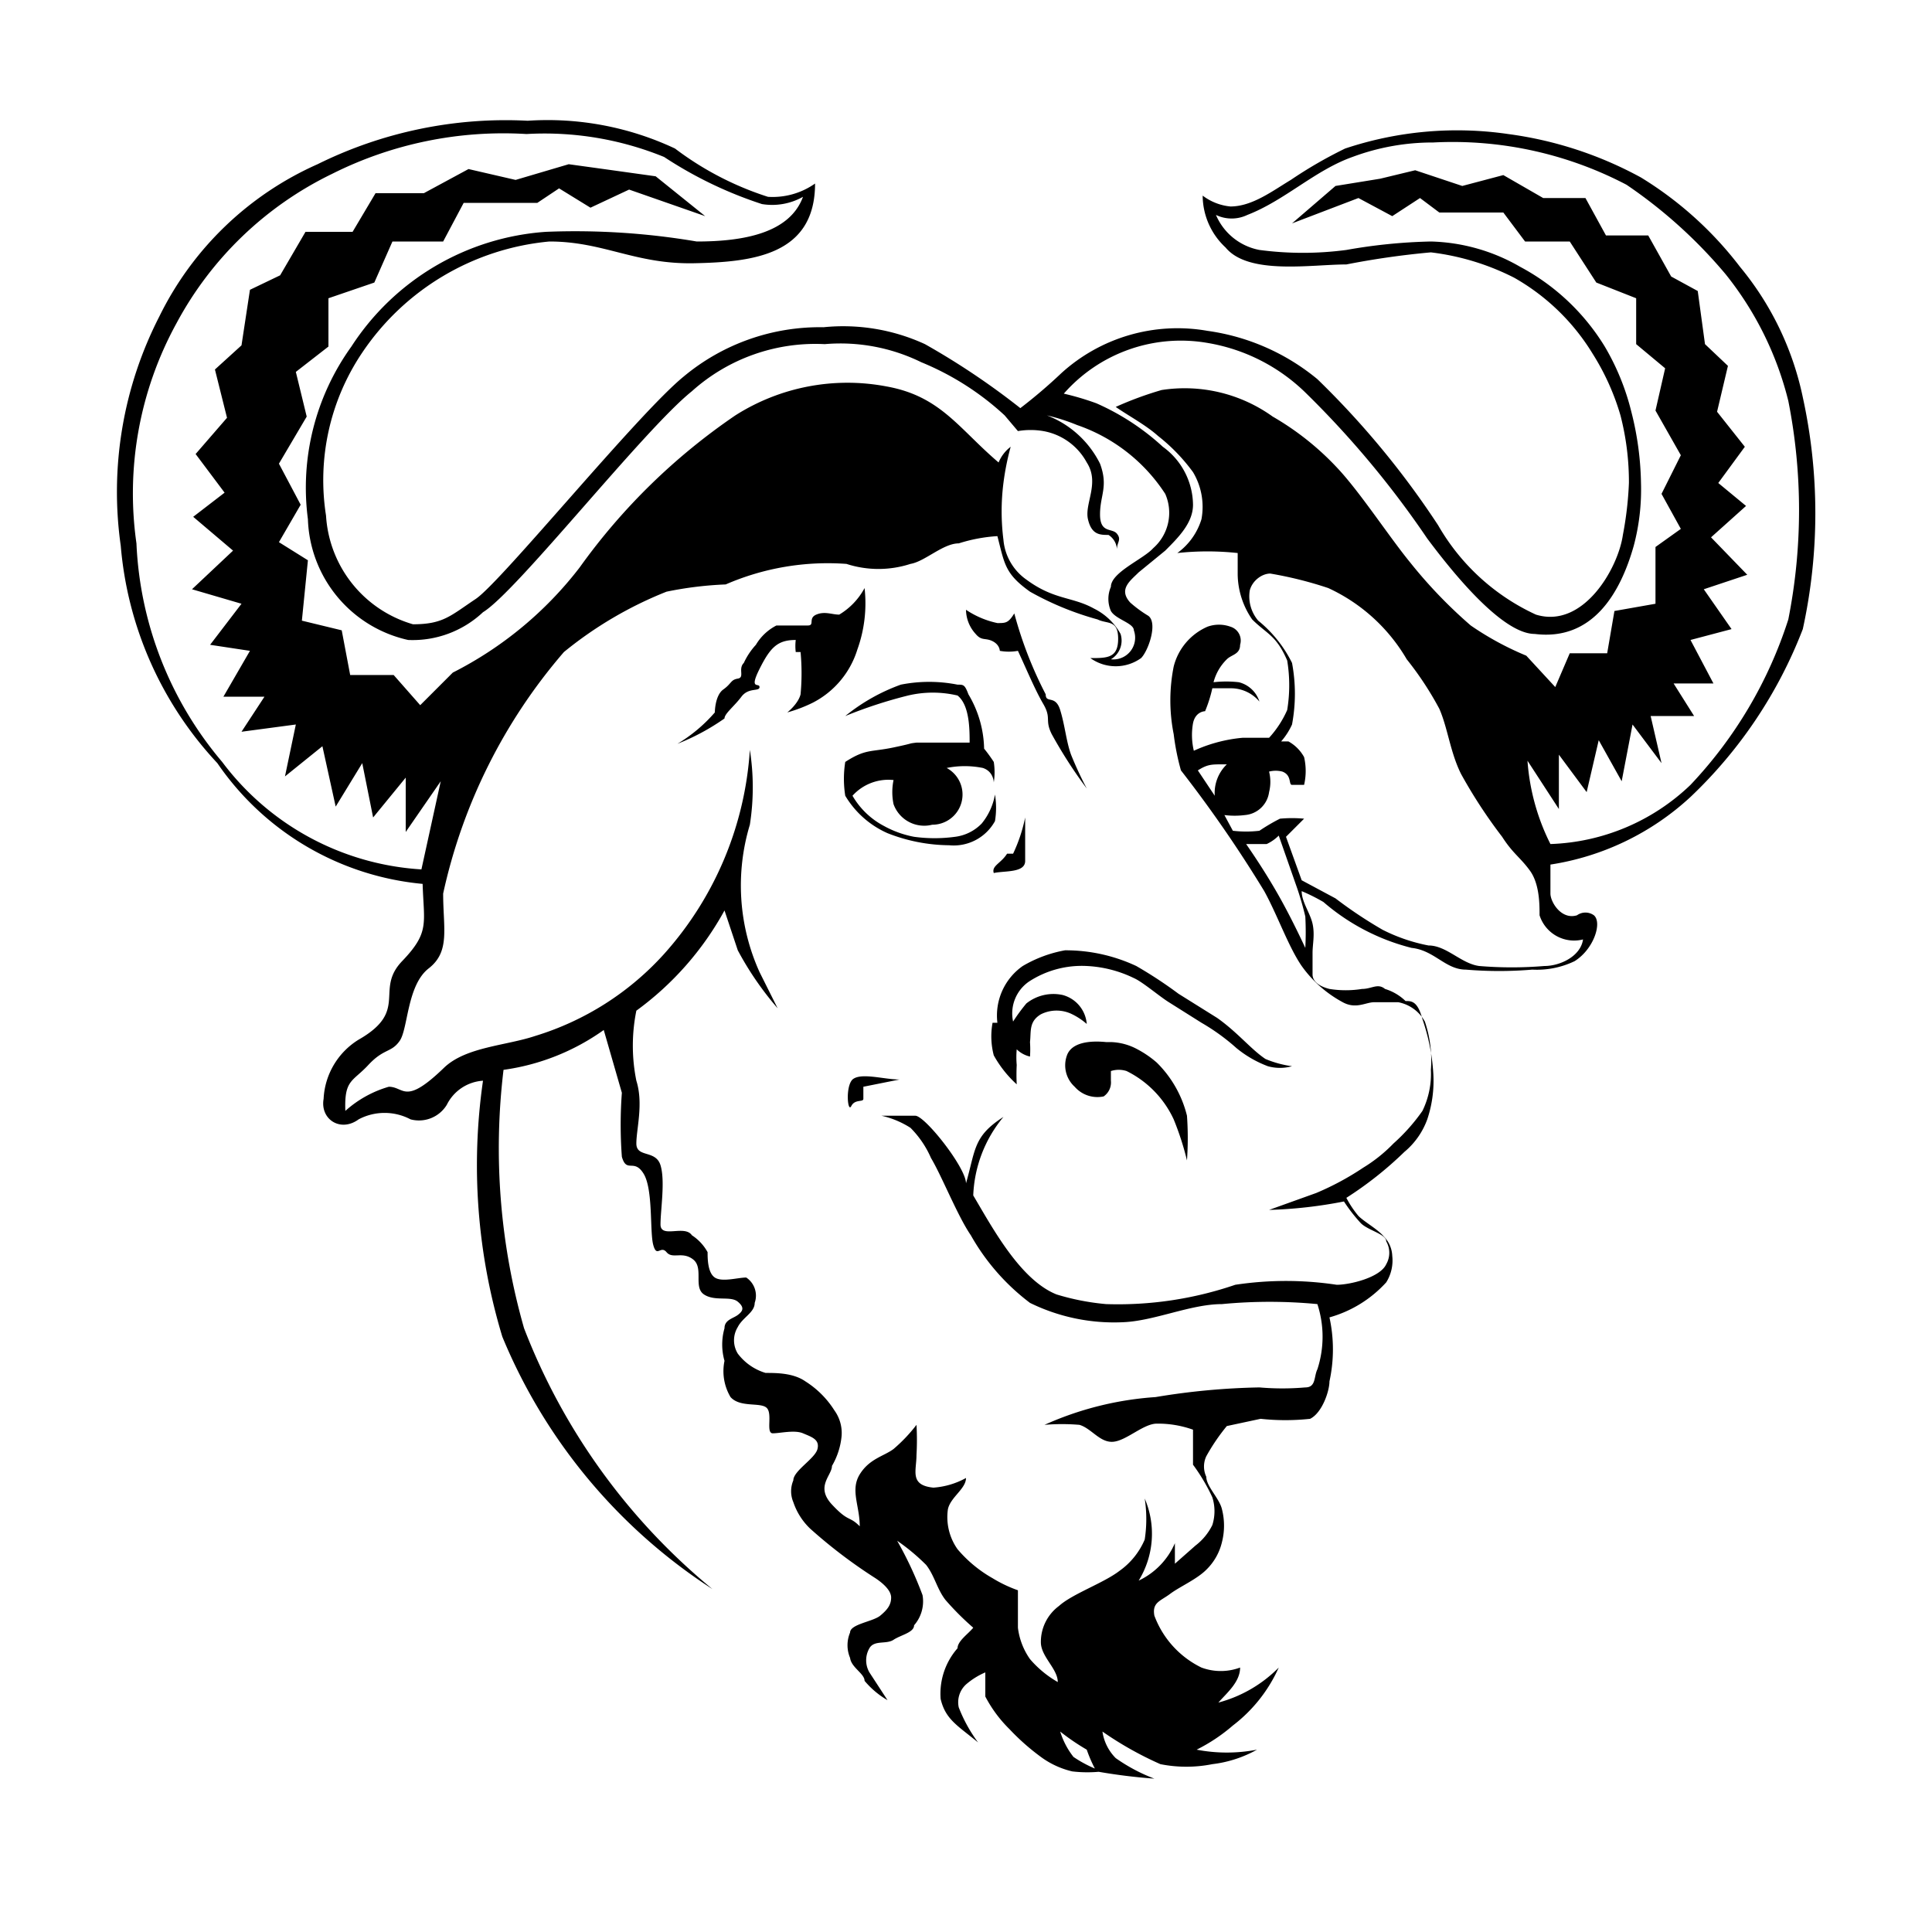 <svg xmlns="http://www.w3.org/2000/svg" viewBox="0 0 16 16"><title>gnu</title><path d="M4,8.95a.36.36,0,0,0-.3.2.27.27,0,0,1-.3.12.46.46,0,0,0-.43,0c-.15.11-.32,0-.29-.17a.61.61,0,0,1,.29-.49c.42-.24.13-.41.36-.65s.18-.31.17-.64a2.32,2.32,0,0,1-1.7-1A3,3,0,0,1,1,4.52a3.18,3.18,0,0,1,.32-1.9A2.66,2.66,0,0,1,2.63,1.36,3.51,3.51,0,0,1,4.37,1a2.48,2.48,0,0,1,1.22.23,2.57,2.57,0,0,0,.77.4.61.61,0,0,0,.39-.11c0,.59-.51.65-1,.66S5,2,4.55,2A2.1,2.1,0,0,0,3,2.92,1.89,1.89,0,0,0,2.7,4.27a1,1,0,0,0,.72.9c.25,0,.31-.07.52-.21S5.28,3.43,5.66,3.12a1.76,1.76,0,0,1,1.16-.41,1.62,1.62,0,0,1,.84.14,6.14,6.14,0,0,1,.79.53,4.27,4.27,0,0,0,.34-.29A1.43,1.43,0,0,1,10,2.74a1.82,1.82,0,0,1,.91.4,7.14,7.14,0,0,1,1,1.21,1.8,1.8,0,0,0,.81.74c.39.12.68-.38.72-.66A2.89,2.89,0,0,0,13.49,4a2.2,2.2,0,0,0-.07-.56,2,2,0,0,0-.23-.51,1.8,1.8,0,0,0-.65-.63,2.06,2.06,0,0,0-.69-.21,6.79,6.79,0,0,0-.7.1c-.29,0-.81.09-1-.14a.59.59,0,0,1-.19-.43.45.45,0,0,0,.23.09c.18,0,.35-.13.5-.22a3.65,3.65,0,0,1,.45-.26,2.93,2.93,0,0,1,1.35-.12,3.16,3.16,0,0,1,1.1.36,3,3,0,0,1,.82.74,2.49,2.49,0,0,1,.52,1.08,4.49,4.49,0,0,1,0,1.92A3.79,3.79,0,0,1,14,6.6a2.2,2.2,0,0,1-1.16.56c0,.09,0,.17,0,.24s.09.22.22.18a.12.12,0,0,1,.14,0c.07.06,0,.28-.16.38a.72.72,0,0,1-.35.07,3.29,3.29,0,0,1-.55,0c-.17,0-.26-.16-.45-.18a1.78,1.78,0,0,1-.73-.38,1.54,1.54,0,0,0-.18-.09c0,.09.07.18.09.27s0,.17,0,.24,0,.12,0,.18.06.1.14.12a.85.85,0,0,0,.27,0c.08,0,.13-.05.19,0a.42.42,0,0,1,.17.1c.05,0,.1,0,.14.15a1.68,1.68,0,0,1,.09.45,1,1,0,0,1-.05.38.63.63,0,0,1-.19.27,3,3,0,0,1-.48.38.82.82,0,0,0,.1.15c.05.05.16.11.21.17a.24.24,0,0,1,.07.16.34.34,0,0,1-.05.22,1,1,0,0,1-.47.29,1.24,1.24,0,0,1,0,.53c0,.08-.06.26-.16.31a1.9,1.9,0,0,1-.41,0l-.28.06a1.65,1.65,0,0,0-.17.25.2.2,0,0,0,0,.17c0,.08.11.18.13.27a.55.55,0,0,1,0,.27.47.47,0,0,1-.13.23c-.08.08-.22.14-.3.2s-.15.07-.13.18a.78.78,0,0,0,.39.43.46.46,0,0,0,.32,0c0,.12-.11.21-.18.29a1.1,1.1,0,0,0,.5-.29,1.24,1.24,0,0,1-.38.48,1.44,1.44,0,0,1-.3.2,1.32,1.32,0,0,0,.5,0,1,1,0,0,1-.37.12,1.1,1.1,0,0,1-.43,0,2.86,2.86,0,0,1-.48-.27.39.39,0,0,0,.11.22,1.43,1.43,0,0,0,.32.17,4.73,4.73,0,0,1-.48-.06A1.13,1.13,0,0,1,9,14.49a1.85,1.85,0,0,1-.22-.15.65.65,0,0,0,.11.21,1,1,0,0,0,.24.12,1.06,1.06,0,0,1-.25,0,.71.71,0,0,1-.26-.12,1.88,1.88,0,0,1-.26-.23,1.08,1.08,0,0,1-.2-.27c0-.08,0-.13,0-.2a.61.61,0,0,0-.16.1.2.2,0,0,0-.06.19,1.23,1.23,0,0,0,.16.29c-.17-.14-.27-.19-.31-.36a.57.57,0,0,1,.14-.42c0-.06.09-.12.13-.17a2.3,2.3,0,0,1-.23-.23c-.07-.09-.09-.2-.16-.29a1.71,1.71,0,0,0-.24-.2,3.11,3.11,0,0,1,.21.45.3.3,0,0,1-.07.25c0,.06-.11.08-.17.12s-.16,0-.2.07a.2.2,0,0,0,0,.2l.15.23a.71.71,0,0,1-.19-.16c0-.06-.11-.11-.12-.19a.27.27,0,0,1,0-.21c0-.07.19-.09.25-.14s.09-.09.09-.15-.07-.12-.13-.16a4.16,4.16,0,0,1-.54-.41.54.54,0,0,1-.14-.22.23.23,0,0,1,0-.18c0-.08.18-.18.2-.26s-.05-.1-.12-.13-.19,0-.25,0,0-.16-.05-.21-.22,0-.3-.09A.42.42,0,0,1,6,11.27.49.49,0,0,1,6,11c0-.07.07-.08.11-.11s.06-.06,0-.11-.19,0-.28-.06,0-.22-.09-.29-.17,0-.22-.06-.08.05-.11-.06,0-.46-.08-.59-.14,0-.18-.14a3.57,3.57,0,0,1,0-.53L5,8.53a1.87,1.87,0,0,1-.83.33A5.42,5.42,0,0,0,4.34,11a5.23,5.23,0,0,0,1.56,2.16,4.56,4.56,0,0,1-1.74-2.09A4.9,4.9,0,0,1,4,8.95Zm5.2-.32a.49.49,0,0,1,.22.06.84.84,0,0,1,.16.11.93.93,0,0,1,.25.44,2.61,2.61,0,0,1,0,.37,2.37,2.37,0,0,0-.11-.34.84.84,0,0,0-.39-.4.21.21,0,0,0-.13,0s0,0,0,.08a.14.14,0,0,1-.06.13A.25.25,0,0,1,8.9,9a.24.24,0,0,1-.06-.27C8.89,8.62,9.06,8.62,9.16,8.63Zm-.94-.16A.5.5,0,0,1,8.47,8a1.06,1.06,0,0,1,.35-.13A1.38,1.38,0,0,1,9.41,8a3.57,3.57,0,0,1,.35.23l.32.2c.17.12.28.26.4.34a.87.87,0,0,0,.22.06.37.37,0,0,1-.2,0,.92.92,0,0,1-.26-.15,1.74,1.74,0,0,0-.29-.21L9.68,8.3c-.08-.05-.22-.17-.29-.2A1,1,0,0,0,9,8a.8.8,0,0,0-.48.13.32.32,0,0,0-.13.33,1.5,1.5,0,0,1,.11-.15.36.36,0,0,1,.3-.07A.27.27,0,0,1,9,8.48a.55.55,0,0,0-.12-.08.29.29,0,0,0-.26,0c-.1.06-.08.14-.09.23a.87.87,0,0,1,0,.12.23.23,0,0,1-.11-.06.75.75,0,0,0,0,.13,1.61,1.61,0,0,0,0,.16.94.94,0,0,1-.19-.24A.62.62,0,0,1,8.22,8.47Zm.13-1.4a1.31,1.31,0,0,0,.1-.3c0,.13,0,.26,0,.36s-.17.08-.26.1C8.21,7.17,8.29,7.15,8.34,7.07ZM7.06,8.94c.07-.06.26,0,.39,0L7.15,9s0,.07,0,.1-.07,0-.1.06S7,9,7.06,8.94ZM8,5.05a.74.74,0,0,0,.26.11c.07,0,.09,0,.14-.08a3.3,3.3,0,0,0,.26.67c0,.08.08,0,.12.13s.05.26.09.37A3,3,0,0,0,9,6.53a3.86,3.86,0,0,1-.29-.45c-.06-.12,0-.13-.07-.25s-.14-.29-.21-.44a.42.42,0,0,1-.15,0s0-.05-.06-.08-.09,0-.14-.06A.3.3,0,0,1,8,5.05ZM7.59,6.15h.25l.19,0c0-.11,0-.31-.1-.39a.89.89,0,0,0-.41,0A3.82,3.82,0,0,0,7,5.93a1.58,1.58,0,0,1,.46-.26,1.21,1.21,0,0,1,.47,0c.05,0,.06,0,.09.08a.91.91,0,0,1,.13.45,1.28,1.28,0,0,1,.08.11.55.55,0,0,1,0,.17s0-.09-.09-.12a.75.75,0,0,0-.3,0,.25.25,0,0,1-.12.47.27.27,0,0,1-.32-.17.49.49,0,0,1,0-.2.4.4,0,0,0-.34.13.65.65,0,0,0,.26.25.84.84,0,0,0,.25.09,1.26,1.26,0,0,0,.34,0,.37.37,0,0,0,.22-.11.52.52,0,0,0,.11-.24.68.68,0,0,1,0,.22A.39.39,0,0,1,7.86,7a1.42,1.42,0,0,1-.51-.1A.77.77,0,0,1,7,6.59a.89.89,0,0,1,0-.28c.17-.11.21-.08.4-.12S7.51,6.16,7.59,6.15Zm-1-.75a.41.41,0,0,1,0-.1c-.15,0-.21.06-.3.24s0,.11,0,.15-.09,0-.15.08S6,5.91,6,5.95a1.87,1.87,0,0,1-.39.21,1.27,1.27,0,0,0,.31-.26s0-.14.07-.19.06-.08.12-.09,0-.08.05-.13a.58.58,0,0,1,.1-.15.42.42,0,0,1,.17-.16c.08,0,.2,0,.26,0s0-.06.07-.09.13,0,.19,0a.57.57,0,0,0,.21-.22,1.13,1.13,0,0,1-.06.51.74.74,0,0,1-.37.44,1.19,1.19,0,0,1-.21.08s.09-.07.11-.15A1.9,1.9,0,0,0,6.63,5.4Zm3.54.93c-.1,0-.13,0-.21.05l.14.21A.33.33,0,0,1,10.16,6.33Zm-.27-.1a1.24,1.24,0,0,1,.43-.12h.22a.84.84,0,0,0,.15-.23,1.26,1.26,0,0,0,0-.41c-.09-.21-.17-.22-.29-.34a.67.67,0,0,1-.12-.37c0-.06,0-.12,0-.18a2.32,2.32,0,0,0-.5,0,.54.54,0,0,0,.2-.28.56.56,0,0,0-.07-.39,1.52,1.52,0,0,0-.29-.3c-.1-.09-.25-.17-.35-.24a2.87,2.87,0,0,1,.38-.14,1.25,1.25,0,0,1,.92.22,2.31,2.31,0,0,1,.53.42c.19.2.43.57.61.79a3.94,3.94,0,0,0,.5.52,2.48,2.48,0,0,0,.46.25l.24.26L13,5.41l.31,0,.06-.35L13.71,5l0-.47.21-.15-.16-.29.16-.32-.21-.37.08-.35-.24-.2,0-.38-.33-.13L13,2h-.37l-.18-.24-.25,0-.28,0-.16-.12-.23.15-.28-.15-.55.21.36-.31.37-.06.29-.07.39.13.34-.09.33.19.35,0,.17.31.35,0,.19.34.22.12.06.44.19.18-.09.38.23.29L14.23,4l.23.19-.29.26.3.31-.36.12.23.33L14,5.3l.19.36h-.33l.17.27-.36,0,.09.39L13.52,6l-.09.47-.19-.34-.1.43-.23-.31v.45l-.26-.4a1.82,1.82,0,0,0,.19.69A1.76,1.76,0,0,0,14,6.5a3.58,3.58,0,0,0,.81-1.37,4.65,4.65,0,0,0,0-1.81,2.72,2.72,0,0,0-.52-1.05,4,4,0,0,0-.82-.74,3.1,3.1,0,0,0-1.6-.35,1.9,1.9,0,0,0-.67.12c-.31.11-.56.36-.87.48a.3.3,0,0,1-.26,0,.49.49,0,0,0,.36.29,2.73,2.73,0,0,0,.72,0A4.49,4.49,0,0,1,11.85,2a1.55,1.55,0,0,1,.74.21,1.83,1.83,0,0,1,.7.66,2,2,0,0,1,.22.54,2.53,2.53,0,0,1,.08.59,1.81,1.81,0,0,1-.06.52c-.11.39-.34.79-.82.73-.29,0-.74-.59-.89-.79a7.84,7.84,0,0,0-1-1.2A1.52,1.52,0,0,0,10,2.84a1.29,1.29,0,0,0-1.19.42,2.28,2.28,0,0,1,.27.08,2,2,0,0,1,.55.36.6.6,0,0,1,.25.48c0,.15-.12.27-.23.38l-.22.18c-.07.07-.17.14-.07.25a1,1,0,0,0,.15.11c.08.06,0,.29-.06.35a.36.36,0,0,1-.42,0c.14,0,.23,0,.23-.16s-.09-.12-.17-.16a2.47,2.47,0,0,1-.56-.23c-.21-.15-.21-.23-.27-.46a1.31,1.31,0,0,0-.32.06c-.13,0-.28.15-.4.17a.86.86,0,0,1-.53,0,2.12,2.12,0,0,0-1,.17,3,3,0,0,0-.49.06,3.22,3.22,0,0,0-.85.5,4.54,4.54,0,0,0-1,2c0,.29.06.48-.12.62s-.17.5-.24.6-.13.06-.26.2-.2.12-.19.38A.92.92,0,0,1,3.22,9c.13,0,.13.16.46-.16.18-.17.51-.18.75-.26A2.37,2.37,0,0,0,5.5,7.9a2.8,2.8,0,0,0,.71-1.69,2,2,0,0,1,0,.62,1.74,1.74,0,0,0,.08,1.22l.15.3a2.6,2.6,0,0,1-.33-.48L6,7.54a2.53,2.53,0,0,1-.73.83,1.46,1.46,0,0,0,0,.58c.06.19,0,.4,0,.52s.16.05.2.18,0,.37,0,.49.2,0,.26.09a.39.39,0,0,1,.13.14c0,.05,0,.17.06.21s.19,0,.26,0a.18.18,0,0,1,.07.21c0,.08-.1.12-.14.2a.21.21,0,0,0,0,.22.45.45,0,0,0,.23.16c.09,0,.23,0,.33.07a.77.77,0,0,1,.24.24.32.32,0,0,1,.06.21.6.6,0,0,1-.08.25c0,.08-.14.17,0,.32s.14.09.23.18c0-.17-.08-.3,0-.43s.2-.15.28-.21a1.31,1.31,0,0,0,.19-.2,2.2,2.2,0,0,1,0,.25c0,.13-.06.25.14.27a.65.65,0,0,0,.27-.08c0,.09-.13.16-.15.26a.46.46,0,0,0,.08.33,1.07,1.07,0,0,0,.29.24,1.11,1.11,0,0,0,.21.1c0,.1,0,.21,0,.31a.57.57,0,0,0,.1.26.87.87,0,0,0,.23.19c0-.11-.14-.21-.14-.33a.37.37,0,0,1,.15-.3c.11-.1.37-.19.5-.29a.61.61,0,0,0,.21-.26,1.11,1.11,0,0,0,0-.34.74.74,0,0,1-.05.68.61.61,0,0,0,.3-.31s0,.07,0,.17l.17-.15a.48.48,0,0,0,.14-.17.38.38,0,0,0,0-.23,1.54,1.54,0,0,0-.16-.27c0-.09,0-.18,0-.29a.86.86,0,0,0-.3-.05c-.11,0-.25.14-.36.15s-.18-.11-.28-.14a1.71,1.71,0,0,0-.29,0,2.68,2.68,0,0,1,.92-.23,5.8,5.8,0,0,1,.86-.08,2.2,2.2,0,0,0,.38,0c.09,0,.07-.09.1-.15a.87.87,0,0,0,0-.54,4.15,4.15,0,0,0-.79,0c-.26,0-.56.14-.82.15a1.58,1.58,0,0,1-.77-.16,1.82,1.82,0,0,1-.49-.56c-.11-.16-.24-.49-.33-.64a.81.81,0,0,0-.17-.25.75.75,0,0,0-.24-.1c.09,0,.2,0,.28,0S8,9.67,8,9.8c.08-.28.06-.39.31-.55a1.08,1.08,0,0,0-.25.65c.16.27.39.7.69.82a2,2,0,0,0,.41.08,3,3,0,0,0,1.07-.16,2.81,2.81,0,0,1,.84,0c.11,0,.36-.06.41-.17a.19.19,0,0,0,0-.19c0-.06-.15-.09-.21-.15a1.35,1.35,0,0,1-.14-.18,3.75,3.75,0,0,1-.62.07l.39-.14a2.3,2.3,0,0,0,.39-.21,1.26,1.26,0,0,0,.25-.2,1.56,1.56,0,0,0,.24-.27.7.7,0,0,0,.07-.34,1,1,0,0,0-.05-.4.32.32,0,0,0-.22-.16c-.07,0-.13,0-.2,0s-.15.06-.26,0A1,1,0,0,1,10.78,8c-.11-.16-.2-.42-.31-.62a10.57,10.57,0,0,0-.69-1,2,2,0,0,1-.06-.3,1.43,1.43,0,0,1,0-.56A.49.49,0,0,1,10,5.19a.28.28,0,0,1,.19,0,.12.12,0,0,1,.08.15c0,.08-.07.08-.11.12a.41.41,0,0,0-.11.19.91.91,0,0,1,.21,0,.24.24,0,0,1,.17.16.31.31,0,0,0-.23-.11l-.16,0a1.12,1.12,0,0,1-.06.19s-.08,0-.1.1A.56.56,0,0,0,9.89,6.23Zm.73-.09.08,0a.33.33,0,0,1,.13.13.51.51,0,0,1,0,.23s-.07,0-.1,0,0-.08-.08-.11a.22.22,0,0,0-.11,0,.35.35,0,0,1,0,.17.22.22,0,0,1-.2.19.68.68,0,0,1-.17,0l.07.13a.93.93,0,0,0,.22,0,1.58,1.58,0,0,1,.17-.1,1.08,1.08,0,0,1,.2,0l-.15.15.13.36.28.15a3.65,3.65,0,0,0,.39.26,1.44,1.44,0,0,0,.38.13c.15,0,.27.15.42.17a3.24,3.24,0,0,0,.54,0c.13,0,.3-.08.32-.22a.3.3,0,0,1-.36-.2c0-.09,0-.26-.08-.37s-.14-.14-.23-.28a4.14,4.14,0,0,1-.34-.52c-.09-.18-.11-.38-.18-.54a2.66,2.66,0,0,0-.27-.41,1.46,1.46,0,0,0-.65-.59,3.2,3.2,0,0,0-.48-.12c-.07,0-.15.06-.17.14a.31.31,0,0,0,.07.25,1.05,1.05,0,0,1,.28.35,1.38,1.38,0,0,1,0,.51A.57.57,0,0,1,10.61,6.14Zm0,.78a.35.35,0,0,1-.1.07l-.17,0c.09.13.18.27.26.41s.16.3.23.45a2.46,2.46,0,0,0,0-.26,2.51,2.51,0,0,0-.08-.27ZM8.31,4a1.87,1.87,0,0,0,0,.47.45.45,0,0,0,.19.33c.23.17.38.14.56.24a.51.51,0,0,1,.22.21.18.18,0,0,1-.08.21.18.18,0,0,0,.19-.24c0-.06-.15-.09-.19-.16a.25.25,0,0,1,0-.2c0-.12.27-.23.35-.32a.39.39,0,0,0,.1-.45,1.42,1.42,0,0,0-.73-.57,1.62,1.62,0,0,0-.25-.08.82.82,0,0,1,.44.4c.07.19,0,.26,0,.42s.1.11.14.16,0,.07,0,.13a.15.15,0,0,0-.07-.12c-.07,0-.14,0-.17-.13S9.11,4,9,3.83a.51.51,0,0,0-.36-.26.63.63,0,0,0-.21,0l-.11-.13h0A2.3,2.3,0,0,0,7.63,3a1.52,1.52,0,0,0-.8-.15,1.53,1.53,0,0,0-1.1.39C5.33,3.56,4.28,4.9,4,5.07a.85.85,0,0,1-.62.23,1.06,1.06,0,0,1-.83-1,2,2,0,0,1,.36-1.43,2.09,2.09,0,0,1,1.61-.95A6,6,0,0,1,5.77,2c.39,0,.77-.07.88-.37a.52.52,0,0,1-.34.06A3.37,3.37,0,0,1,5.5,1.3a2.62,2.62,0,0,0-1.14-.19,3.16,3.16,0,0,0-1.61.33A2.89,2.89,0,0,0,1.46,2.68a2.93,2.93,0,0,0-.33,1.82,3,3,0,0,0,.71,1.81,2.23,2.23,0,0,0,1.65.89l.16-.73-.29.42V6.44l-.27.33L3,6.32l-.22.36-.11-.5-.31.25L2.45,6,2,6.06l.19-.29H1.85l.22-.38-.33-.05L2,5l-.41-.12.34-.32L1.6,4.28l.26-.2-.24-.32.26-.3-.1-.4L2,2.86l.07-.46.25-.12.21-.36.39,0,.19-.32.4,0,.37-.2.39.09.44-.13L5,1.4l.43.06.41.33-.63-.22-.32.15-.26-.16-.18.12-.32,0-.29,0L3.67,2H3.25l-.15.34-.38.13,0,.4-.27.21.09.37-.23.39.18.34-.18.31.24.15-.05.5.33.08.07.37.36,0,.22.25.27-.27A3.08,3.08,0,0,0,4.8,4.7,5.14,5.14,0,0,1,6.09,3.44a1.73,1.73,0,0,1,1.25-.24c.45.08.6.35.93.63a.31.31,0,0,1,.1-.13A2.16,2.16,0,0,0,8.31,4Z"/></svg>